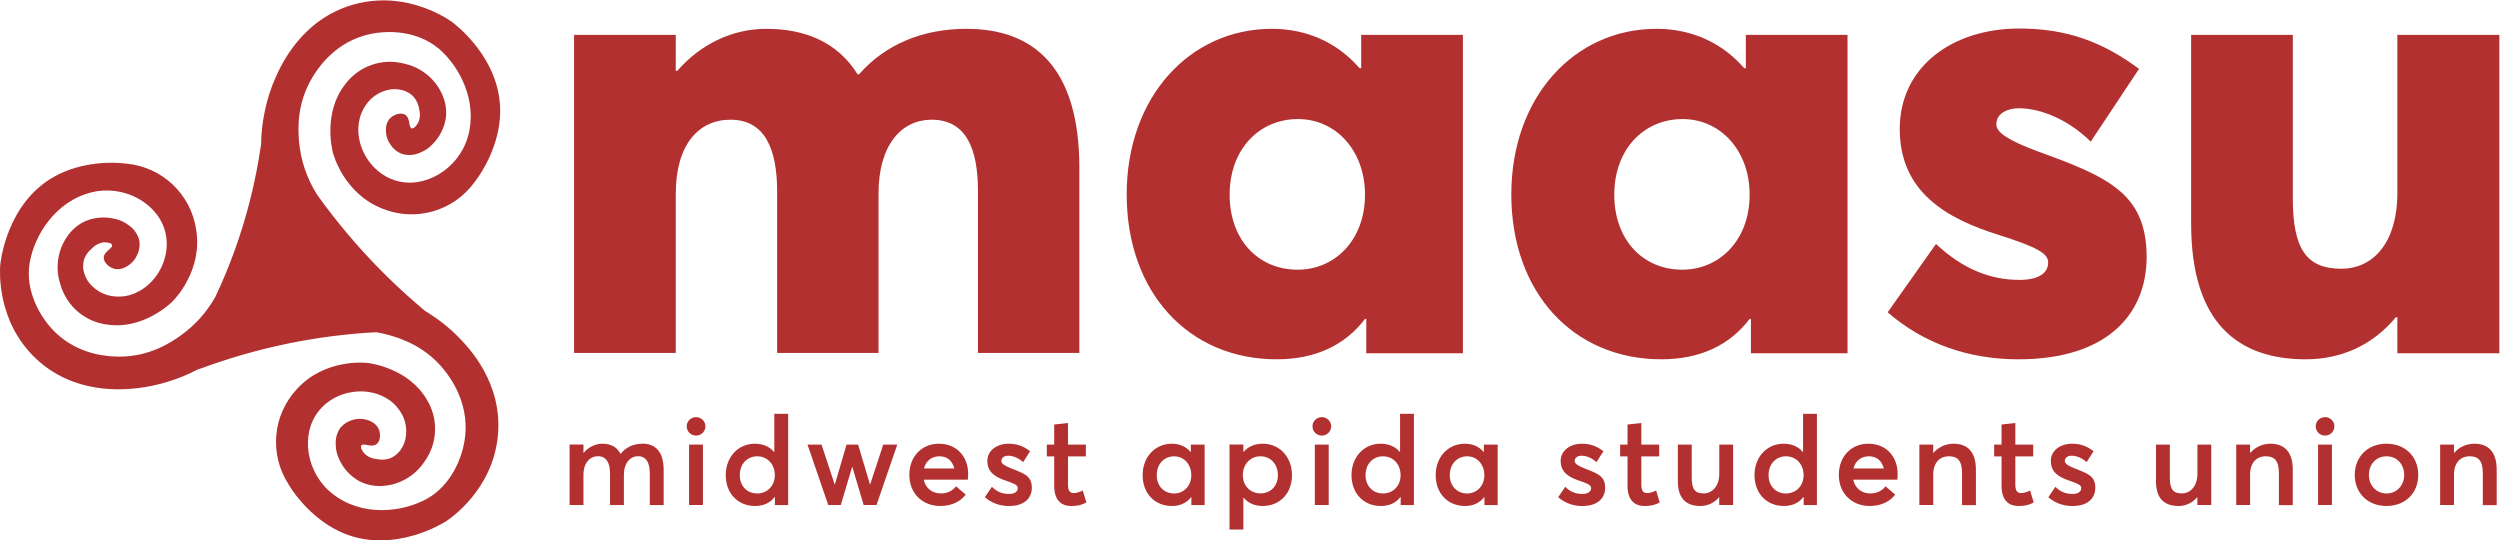 <?xml version="1.0" encoding="UTF-8" standalone="no"?>
<svg
   xmlns:dc="http://purl.org/dc/elements/1.1/"
   xmlns:cc="http://creativecommons.org/ns#"
   xmlns:rdf="http://www.w3.org/1999/02/22-rdf-syntax-ns#"
   xmlns:svg="http://www.w3.org/2000/svg"
   xmlns="http://www.w3.org/2000/svg"
   xmlns:sodipodi="http://sodipodi.sourceforge.net/DTD/sodipodi-0.dtd"
   xmlns:inkscape="http://www.inkscape.org/namespaces/inkscape"
   inkscape:export-ydpi="234.01888"
   inkscape:export-xdpi="234.01888"
   inkscape:export-filename="/home/sam/Downloads/maasu.png"
   inkscape:version="1.0 (4035a4fb49, 2020-05-01)"
   sodipodi:docname="maasu.svg"
   viewBox="0 0 369.201 79.768"
   height="79.768"
   width="369.201"
   xml:space="preserve"
   id="svg28"
   version="1.1"><defs
     id="defs32"><clipPath
       id="clipPath44"
       clipPathUnits="userSpaceOnUse"><path
         id="path42"
         d="M 0,288 H 288 V 0 H 0 Z" /></clipPath></defs><sodipodi:namedview
     inkscape:current-layer="g36"
     inkscape:window-maximized="0"
     inkscape:window-y="50"
     inkscape:window-x="10"
     inkscape:cy="38.835281"
     inkscape:cx="81.918451"
     inkscape:zoom="2.0416667"
     fit-margin-bottom="0"
     fit-margin-right="0"
     fit-margin-left="0"
     fit-margin-top="0"
     showgrid="false"
     id="namedview30"
     inkscape:window-height="1020"
     inkscape:window-width="1900"
     inkscape:pageshadow="2"
     inkscape:pageopacity="0"
     guidetolerance="10"
     gridtolerance="10"
     objecttolerance="10"
     borderopacity="1"
     bordercolor="#666666"
     pagecolor="#ffffff" /><g
     transform="matrix(1.333,0,0,-1.333,-5.02,230.835)"
     inkscape:label="maasu"
     inkscape:groupmode="layer"
     id="g36"><g
       id="g38"><g
         clip-path="url(#clipPath44)"
         id="g40"><g
           transform="translate(51.663,171.952)"
           id="g46"><path
             id="path48"
             style="fill:#b23030;fill-opacity:1;fill-rule:nonzero;stroke:none"
             d="m 0,0 c -1.991,0.876 -5.163,1.736 -8.774,0.703 -5.669,-1.62 -7.93,-6.607 -8.578,-8.038 -1.02,-2.251 -1.606,-5.008 -1.618,-7.457 -0.012,-0.046 -0.022,-0.096 -0.03,-0.146 -0.577,-3.986 -1.562,-7.904 -2.937,-11.69 -0.62,-1.708 -1.319,-3.386 -2.094,-5.029 -0.956,-1.712 -2.283,-3.189 -3.884,-4.323 -1.003,-0.706 -3.367,-2.321 -6.76,-2.312 -0.992,0.006 -4.376,0.068 -7.075,2.671 -1.886,1.818 -3.317,4.76 -2.879,7.594 -0.003,0.04 0.006,0.063 0.013,0.081 0.498,3.049 2.823,6.849 6.862,7.856 3.592,0.892 7.43,-1.216 8.193,-4.497 0.675,-2.927 -1.19,-6.127 -4.015,-6.902 -0.791,-0.206 -1.623,-0.204 -2.413,0.011 -0.602,0.175 -1.155,0.49 -1.614,0.918 -0.453,0.399 -0.786,0.919 -0.96,1.5 -0.17,0.53 -0.166,1.103 0.015,1.632 0.177,0.442 0.464,0.826 0.835,1.122 0.317,0.346 0.737,0.578 1.198,0.664 0.364,0.042 0.944,-0.016 1.028,-0.279 0.134,-0.373 -0.888,-0.691 -0.913,-1.392 -0.019,-0.53 0.539,-1.036 1.057,-1.213 0.84,-0.29 1.583,0.268 1.809,0.437 0.363,0.269 0.647,0.631 0.823,1.047 0.261,0.515 0.344,1.104 0.235,1.671 -0.183,0.682 -0.608,1.272 -1.196,1.661 -0.425,0.324 -0.916,0.552 -1.438,0.667 -1.105,0.287 -2.273,0.204 -3.327,-0.236 -1.872,-0.845 -2.557,-2.622 -2.722,-3.066 -0.458,-1.275 -0.475,-2.666 -0.047,-3.951 0.692,-2.434 2.797,-4.201 5.312,-4.46 3.893,-0.534 6.914,2.381 7.134,2.601 0.222,0.221 3.36,3.446 2.59,7.979 -0.596,3.907 -3.781,6.903 -7.717,7.262 l -0.174,0.022 c -1.263,0.161 -4.791,0.254 -7.845,-1.469 -5.273,-2.965 -5.938,-9.478 -5.961,-9.748 -0.05,-0.601 -0.439,-6.224 3.919,-10.371 4.26,-4.043 9.701,-3.474 11.262,-3.306 2.252,0.242 4.693,1.012 6.715,2.085 0.09,0.017 0.178,0.039 0.263,0.073 6.257,2.323 12.831,3.686 19.496,4.041 0.541,-0.091 1.076,-0.214 1.603,-0.372 1.173,-0.352 3.903,-1.216 5.986,-3.89 0.624,-0.792 2.65,-3.489 2.265,-7.218 -0.269,-2.605 -1.702,-5.546 -4.202,-6.952 l -0.073,-0.038 c -2.706,-1.489 -7.134,-2.004 -10.412,0.556 -2.92,2.275 -3.631,6.597 -1.514,9.221 1.883,2.337 5.555,2.843 7.907,1.097 0.649,-0.495 1.161,-1.153 1.482,-1.905 0.228,-0.579 0.319,-1.203 0.265,-1.821 -0.036,-0.604 -0.24,-1.188 -0.588,-1.684 -0.312,-0.465 -0.766,-0.816 -1.293,-1.003 -0.454,-0.134 -0.934,-0.147 -1.395,-0.037 -0.469,0.032 -0.914,0.218 -1.266,0.528 -0.263,0.249 -0.57,0.749 -0.414,0.978 0.217,0.322 1.094,-0.286 1.663,0.127 0.438,0.307 0.482,1.06 0.302,1.577 -0.286,0.828 -1.189,1.083 -1.46,1.159 -1.007,0.243 -2.068,-0.077 -2.775,-0.839 -0.425,-0.562 -0.626,-1.263 -0.566,-1.966 0.003,-0.532 0.124,-1.057 0.355,-1.538 0.454,-1.048 1.239,-1.918 2.238,-2.474 1.818,-0.953 3.64,-0.397 4.089,-0.253 1.286,0.426 2.392,1.272 3.141,2.402 1.488,2.046 1.579,4.791 0.232,6.932 -1.995,3.391 -6.166,3.963 -6.476,4.003 -0.309,0.039 -4.78,0.509 -7.88,-2.88 -2.695,-2.881 -3.084,-7.225 -0.943,-10.54 l 0.087,-0.15 c 0.658,-1.1 2.765,-3.934 6.019,-5.291 5.588,-2.319 11.123,1.171 11.349,1.32 0.507,0.331 5.174,3.496 5.749,9.482 0.564,5.872 -3.259,9.795 -4.354,10.917 -1.059,1.092 -2.359,2.097 -3.732,2.925 -0.024,0.024 -0.051,0.047 -0.077,0.07 -3.093,2.583 -5.954,5.434 -8.547,8.519 -1.153,1.372 -2.254,2.788 -3.296,4.245 -1.148,1.792 -1.842,3.834 -2.026,5.952 -0.098,1.223 -0.291,4.078 1.438,6.995 0.507,0.857 2.28,3.74 5.893,4.744 2.525,0.703 5.785,0.44 8.004,-1.374 l 0.067,-0.028 c 2.368,-1.986 4.462,-5.918 3.288,-9.905 -1.055,-3.546 -4.818,-5.783 -8.033,-4.775 -2.867,0.896 -4.677,4.131 -3.912,6.955 0.224,0.788 0.649,1.503 1.232,2.078 0.455,0.428 1.003,0.745 1.602,0.925 0.574,0.187 1.19,0.21 1.777,0.066 0.547,-0.119 1.042,-0.413 1.407,-0.836 0.291,-0.374 0.478,-0.817 0.545,-1.286 0.136,-0.455 0.117,-0.944 -0.054,-1.387 -0.147,-0.335 -0.491,-0.804 -0.759,-0.745 -0.381,0.085 -0.136,1.124 -0.726,1.504 -0.448,0.285 -1.166,0.06 -1.58,-0.295 -0.664,-0.562 -0.57,-1.493 -0.54,-1.771 0.051,-0.446 0.218,-0.871 0.484,-1.232 0.311,-0.488 0.775,-0.856 1.321,-1.052 0.679,-0.188 1.404,-0.119 2.038,0.19 0.496,0.2 0.941,0.508 1.304,0.901 0.809,0.804 1.331,1.852 1.484,2.983 0.223,2.043 -0.963,3.536 -1.259,3.901 -0.865,1.042 -2.056,1.764 -3.381,2.047 -2.448,0.639 -5.039,-0.279 -6.539,-2.318 -2.429,-3.093 -1.432,-7.186 -1.361,-7.488 0.07,-0.302 1.256,-4.634 5.557,-6.285 3.664,-1.459 7.852,-0.235 10.157,2.966 0.021,0.027 0.056,0.074 0.107,0.139 0.788,1.026 2.658,4.01 2.728,7.535 C 7.64,-5.226 2.369,-1.35 2.145,-1.192 1.961,-1.06 1.194,-0.526 0,0" /></g></g></g><g
       style="font-variant:normal;font-weight:800;font-stretch:normal;font-size:72.101px;font-family:'Averta ExtraBold';-inkscape-font-specification:Averta-ExtraBold;writing-mode:lr-tb;fill:#b23030;fill-opacity:1;fill-rule:nonzero;stroke:none"
       id="text52"
       transform="matrix(1,0,0,-1,63.707,134.067)"
       aria-label="maasu"><path
         id="path76"
         style="font-style:normal;font-variant:normal;font-weight:800;font-stretch:normal;font-family:Averta;-inkscape-font-specification:'Averta Ultra-Bold'"
         d="m 47.14,-35.91 c -4.858,0 -9.013,1.725 -11.9,5.034 H 35.065 c -2.183,-3.521 -5.774,-5.034 -10.104,-5.034 -3.626,0 -7.182,1.584 -9.858,4.647 h -0.176 v -3.978 H 3.661 V 0 H 14.927 v -17.638 c 0,-5.492 2.57,-8.203 6.055,-8.203 3.837,0 5.175,3.274 5.175,7.956 V 0 h 11.231 v -17.638 c 0,-5.492 2.605,-8.203 5.879,-8.203 3.873,0 5.14,3.274 5.14,7.956 V 0 h 11.231 v -20.525 c 0,-11.125 -5.07,-15.385 -12.498,-15.385 z" /><path
         id="path78"
         style="font-style:normal;font-variant:normal;font-weight:800;font-stretch:normal;font-family:Averta;-inkscape-font-specification:'Averta Ultra-Bold'"
         d="m 90.864,-35.241 v 3.697 H 90.688 c -2.5,-2.887 -5.915,-4.366 -9.717,-4.366 -9.118,0 -16.089,7.569 -16.089,18.342 0,10.914 6.9,18.272 16.617,18.272 4.225,0 7.534,-1.514 9.787,-4.471 h 0.141 V 0.035 H 102.13 V -35.241 Z m -7.041,26.017 c -4.401,0 -7.534,-3.345 -7.534,-8.309 0,-5.034 3.274,-8.379 7.569,-8.379 4.225,0 7.428,3.521 7.428,8.379 0,5.034 -3.345,8.309 -7.464,8.309 z" /><path
         id="path80"
         style="font-style:normal;font-variant:normal;font-weight:800;font-stretch:normal;font-family:Averta;-inkscape-font-specification:'Averta Ultra-Bold'"
         d="m 133.476,-35.241 v 3.697 h -0.176 c -2.5,-2.887 -5.915,-4.366 -9.717,-4.366 -9.118,0 -16.089,7.569 -16.089,18.342 0,10.914 6.9,18.272 16.617,18.272 4.225,0 7.534,-1.514 9.787,-4.471 h 0.141 v 3.802 h 10.703 V -35.241 Z m -7.041,26.017 c -4.401,0 -7.534,-3.345 -7.534,-8.309 0,-5.034 3.274,-8.379 7.569,-8.379 4.225,0 7.428,3.521 7.428,8.379 0,5.034 -3.345,8.309 -7.464,8.309 z" /><path
         id="path82"
         style="font-style:normal;font-variant:normal;font-weight:800;font-stretch:normal;font-family:Averta;-inkscape-font-specification:'Averta Ultra-Bold'"
         d="m 163.695,0.704 c 9.611,0 14.188,-4.823 14.188,-11.371 -0.035,-7.006 -4.26,-8.837 -12.04,-11.653 -3.309,-1.232 -4.612,-2.112 -4.612,-2.992 0,-1.408 1.514,-1.795 2.5,-1.795 2.394,0 5.457,1.232 7.956,3.697 l 5.351,-8.062 c -4.084,-3.028 -8.062,-4.471 -13.273,-4.471 -7.428,0 -13.237,4.26 -13.237,11.125 0,6.971 5.14,9.928 11.019,11.759 4.33,1.373 5.422,2.077 5.422,3.028 0,1.232 -1.127,1.936 -3.169,1.936 -3.309,0 -6.302,-1.232 -9.259,-3.978 l -5.351,7.569 c 4.013,3.485 8.977,5.21 14.505,5.21 z" /><path
         id="path84"
         style="font-style:normal;font-variant:normal;font-weight:800;font-stretch:normal;font-family:Averta;-inkscape-font-specification:'Averta Ultra-Bold'"
         d="m 205.658,-35.241 v 17.462 c 0,5.739 -2.816,8.449 -6.196,8.449 -3.802,0 -5.386,-2.077 -5.386,-7.78 V -35.241 H 182.81 v 20.912 c 0,11.16 5.316,15.033 12.709,15.033 3.873,0 7.393,-1.549 9.963,-4.647 h 0.176 v 3.978 h 11.301 V -35.241 Z" /></g><g
       style="font-variant:normal;font-weight:600;font-stretch:normal;font-size:13.734px;font-family:'Averta Semibold';-inkscape-font-specification:Averta-Semibold;writing-mode:lr-tb;fill:#b23030;fill-opacity:1;fill-rule:nonzero;stroke:none"
       id="text56"
       transform="matrix(1,0,0,-1,65.871,117.219)"
       aria-label="midwest apida students union"><path
         id="path87"
         style="font-style:normal;font-variant:normal;font-weight:600;font-stretch:normal;font-family:Averta;-inkscape-font-specification:'Averta Semi-Bold'"
         d="m 9.066,-6.793 c -0.986,0 -1.837,0.389 -2.401,1.113 h -0.027 c -0.402,-0.758 -1.086,-1.113 -1.992,-1.113 -0.771,0 -1.542,0.355 -2.092,1.019 H 2.535 V -6.699 H 0.999 V 0 H 2.535 v -3.34 c 0,-1.314 0.697,-2.065 1.609,-2.065 0.912,0 1.334,0.704 1.334,1.918 V 0.007 H 7.014 V -3.34 c 0,-1.314 0.697,-2.065 1.562,-2.065 0.912,0 1.308,0.704 1.308,1.918 V 0.007 H 11.42 V -3.876 c 0,-1.998 -0.878,-2.924 -2.354,-2.924 z" /><path
         id="path89"
         style="font-style:normal;font-variant:normal;font-weight:600;font-stretch:normal;font-family:Averta;-inkscape-font-specification:'Averta Semi-Bold'"
         d="m 15.014,-7.692 c 0.563,0 1.033,-0.463 1.033,-1.026 0,-0.557 -0.469,-1.019 -1.033,-1.019 -0.583,0 -1.039,0.463 -1.039,1.019 0,0.563 0.456,1.026 1.039,1.026 z M 14.236,0 h 1.536 V -6.692 H 14.236 Z" /><path
         id="path91"
         style="font-style:normal;font-variant:normal;font-weight:600;font-stretch:normal;font-family:Averta;-inkscape-font-specification:'Averta Semi-Bold'"
         d="m 23.678,-10.106 v 4.218 h -0.034 c -0.503,-0.597 -1.241,-0.905 -2.119,-0.905 -1.837,0 -3.226,1.455 -3.226,3.48 0,2.072 1.388,3.42 3.246,3.42 0.952,0 1.69,-0.355 2.173,-0.999 h 0.027 v 0.899 h 1.469 V -10.106 Z m -1.898,8.825 c -1.133,0 -1.925,-0.838 -1.925,-2.025 0,-1.288 0.858,-2.092 1.931,-2.092 1.153,0 1.951,0.905 1.951,2.092 0,1.214 -0.865,2.025 -1.958,2.025 z" /><path
         id="path93"
         style="font-style:normal;font-variant:normal;font-weight:600;font-stretch:normal;font-family:Averta;-inkscape-font-specification:'Averta Semi-Bold'"
         d="m 35.746,-6.692 -1.448,4.412 h -0.02 l -1.314,-4.412 h -1.281 l -1.294,4.406 h -0.027 L 28.912,-6.692 H 27.357 L 29.657,0 h 1.388 l 1.254,-4.211 h 0.027 L 33.58,0 h 1.422 l 2.3,-6.692 z" /><path
         id="path95"
         style="font-style:normal;font-variant:normal;font-weight:600;font-stretch:normal;font-family:Averta;-inkscape-font-specification:'Averta Semi-Bold'"
         d="m 45.157,-3.427 c 0,-1.951 -1.274,-3.366 -3.252,-3.366 -1.864,0 -3.266,1.395 -3.266,3.447 0,2.092 1.475,3.454 3.427,3.454 1.314,0 2.253,-0.53 2.823,-1.261 l -1.073,-0.919 c -0.342,0.429 -0.892,0.791 -1.67,0.791 -0.986,0 -1.71,-0.577 -1.911,-1.529 h 4.882 c 0.02,-0.121 0.04,-0.376 0.04,-0.61 z m -3.172,-1.972 c 0.878,0 1.435,0.536 1.636,1.348 h -3.36 c 0.221,-0.872 0.885,-1.348 1.723,-1.348 z" /><path
         id="path97"
         style="font-style:normal;font-variant:normal;font-weight:600;font-stretch:normal;font-family:Averta;-inkscape-font-specification:'Averta Semi-Bold'"
         d="m 49.709,0.107 c 1.703,0 2.501,-0.899 2.501,-2.025 0,-1.334 -0.899,-1.589 -2.32,-2.153 -0.637,-0.255 -1.06,-0.49 -1.06,-0.818 0,-0.409 0.429,-0.577 0.731,-0.577 0.523,0 1.14,0.215 1.683,0.718 l 0.771,-1.207 c -0.751,-0.604 -1.522,-0.838 -2.374,-0.838 -1.368,0 -2.36,0.805 -2.36,1.898 0,1.314 0.946,1.817 2.045,2.193 0.878,0.302 1.328,0.469 1.328,0.818 0,0.389 -0.349,0.657 -0.939,0.657 -0.825,0 -1.395,-0.262 -1.931,-0.791 l -0.778,1.153 c 0.711,0.624 1.63,0.979 2.709,0.979 z" /><path
         id="path99"
         style="font-style:normal;font-variant:normal;font-weight:600;font-stretch:normal;font-family:Averta;-inkscape-font-specification:'Averta Semi-Bold'"
         d="m 56.559,0.107 c 0.872,0 1.294,-0.181 1.697,-0.389 L 57.853,-1.609 c -0.355,0.188 -0.731,0.288 -0.992,0.288 -0.429,0 -0.644,-0.248 -0.644,-0.932 v -3.132 h 1.978 v -1.308 h -1.978 v -2.394 l -1.529,0.168 v 2.226 h -0.818 v 1.308 h 0.818 v 3.272 c 0,1.495 0.711,2.22 1.871,2.22 z" /><path
         id="path101"
         style="font-style:normal;font-variant:normal;font-weight:600;font-stretch:normal;font-family:Averta;-inkscape-font-specification:'Averta Semi-Bold'"
         d="m 69.824,-6.692 v 0.805 h -0.034 c -0.503,-0.597 -1.22,-0.905 -2.072,-0.905 -1.844,0 -3.232,1.455 -3.232,3.48 0,2.072 1.388,3.42 3.246,3.42 0.925,0 1.643,-0.355 2.139,-0.999 h 0.013 v 0.899 h 1.469 V -6.692 Z m -1.851,5.412 c -1.133,0 -1.925,-0.838 -1.925,-2.025 0,-1.288 0.858,-2.092 1.931,-2.092 1.1,0 1.898,0.905 1.898,2.092 0,1.214 -0.865,2.025 -1.904,2.025 z" /><path
         id="path103"
         style="font-style:normal;font-variant:normal;font-weight:600;font-stretch:normal;font-family:Averta;-inkscape-font-specification:'Averta Semi-Bold'"
         d="m 77.798,-6.793 c -0.885,0 -1.616,0.315 -2.126,0.905 h -0.027 v -0.811 H 74.11 V 2.716 h 1.536 v -3.534 h 0.02 c 0.49,0.59 1.207,0.925 2.119,0.925 1.858,0 3.246,-1.355 3.246,-3.42 0,-2.032 -1.388,-3.48 -3.232,-3.48 z M 77.544,-1.288 c -1.093,0 -1.958,-0.811 -1.958,-2.025 0,-1.18 0.798,-2.086 1.951,-2.086 1.073,0 1.931,0.805 1.931,2.092 0,1.187 -0.791,2.018 -1.925,2.018 z" /><path
         id="path105"
         style="font-style:normal;font-variant:normal;font-weight:600;font-stretch:normal;font-family:Averta;-inkscape-font-specification:'Averta Semi-Bold'"
         d="m 84.341,-7.692 c 0.563,0 1.033,-0.463 1.033,-1.026 0,-0.557 -0.469,-1.019 -1.033,-1.019 -0.583,0 -1.039,0.463 -1.039,1.019 0,0.563 0.456,1.026 1.039,1.026 z M 83.563,0 h 1.536 v -6.692 h -1.536 z" /><path
         id="path107"
         style="font-style:normal;font-variant:normal;font-weight:600;font-stretch:normal;font-family:Averta;-inkscape-font-specification:'Averta Semi-Bold'"
         d="m 93.005,-10.106 v 4.218 h -0.034 c -0.503,-0.597 -1.241,-0.905 -2.119,-0.905 -1.837,0 -3.226,1.455 -3.226,3.48 0,2.072 1.388,3.42 3.246,3.42 0.952,0 1.69,-0.355 2.173,-0.999 h 0.027 v 0.899 h 1.469 V -10.106 Z m -1.898,8.825 c -1.133,0 -1.925,-0.838 -1.925,-2.025 0,-1.288 0.858,-2.092 1.931,-2.092 1.153,0 1.951,0.905 1.951,2.092 0,1.214 -0.865,2.025 -1.958,2.025 z" /><path
         id="path109"
         style="font-style:normal;font-variant:normal;font-weight:600;font-stretch:normal;font-family:Averta;-inkscape-font-specification:'Averta Semi-Bold'"
         d="m 102.29,-6.692 v 0.805 h -0.034 c -0.503,-0.597 -1.22,-0.905 -2.072,-0.905 -1.844,0 -3.232,1.455 -3.232,3.48 0,2.072 1.388,3.42 3.246,3.42 0.925,0 1.643,-0.355 2.139,-0.999 h 0.013 v 0.899 h 1.469 V -6.692 Z m -1.851,5.412 c -1.133,0 -1.925,-0.838 -1.925,-2.025 0,-1.288 0.858,-2.092 1.931,-2.092 1.1,0 1.898,0.905 1.898,2.092 0,1.214 -0.865,2.025 -1.904,2.025 z" /><path
         id="path111"
         style="font-style:normal;font-variant:normal;font-weight:600;font-stretch:normal;font-family:Averta;-inkscape-font-specification:'Averta Semi-Bold'"
         d="m 113.227,0.107 c 1.703,0 2.501,-0.899 2.501,-2.025 0,-1.334 -0.899,-1.589 -2.32,-2.153 -0.637,-0.255 -1.06,-0.49 -1.06,-0.818 0,-0.409 0.429,-0.577 0.731,-0.577 0.523,0 1.14,0.215 1.683,0.718 l 0.771,-1.207 c -0.751,-0.604 -1.522,-0.838 -2.374,-0.838 -1.368,0 -2.36,0.805 -2.36,1.898 0,1.314 0.946,1.817 2.045,2.193 0.878,0.302 1.328,0.469 1.328,0.818 0,0.389 -0.349,0.657 -0.939,0.657 -0.825,0 -1.395,-0.262 -1.931,-0.791 l -0.778,1.153 c 0.711,0.624 1.63,0.979 2.709,0.979 z" /><path
         id="path113"
         style="font-style:normal;font-variant:normal;font-weight:600;font-stretch:normal;font-family:Averta;-inkscape-font-specification:'Averta Semi-Bold'"
         d="m 120.076,0.107 c 0.872,0 1.294,-0.181 1.697,-0.389 l -0.402,-1.328 c -0.355,0.188 -0.731,0.288 -0.992,0.288 -0.429,0 -0.644,-0.248 -0.644,-0.932 v -3.132 h 1.978 v -1.308 h -1.978 v -2.394 l -1.529,0.168 v 2.226 h -0.818 v 1.308 h 0.818 v 3.272 c 0,1.495 0.711,2.22 1.871,2.22 z" /><path
         id="path115"
         style="font-style:normal;font-variant:normal;font-weight:600;font-stretch:normal;font-family:Averta;-inkscape-font-specification:'Averta Semi-Bold'"
         d="m 128.374,-6.692 v 3.205 c 0,1.448 -0.825,2.2 -1.723,2.2 -0.932,0 -1.334,-0.402 -1.334,-1.744 v -3.661 h -1.536 v 4.077 c 0,1.992 1.026,2.723 2.501,2.723 0.785,0 1.529,-0.335 2.065,-0.972 h 0.02 V 0 h 1.536 v -6.692 z" /><path
         id="path117"
         style="font-style:normal;font-variant:normal;font-weight:600;font-stretch:normal;font-family:Averta;-inkscape-font-specification:'Averta Semi-Bold'"
         d="m 137.653,-10.106 v 4.218 h -0.034 c -0.503,-0.597 -1.241,-0.905 -2.119,-0.905 -1.837,0 -3.226,1.455 -3.226,3.48 0,2.072 1.388,3.42 3.246,3.42 0.952,0 1.69,-0.355 2.173,-0.999 h 0.027 v 0.899 h 1.469 V -10.106 Z m -1.898,8.825 c -1.133,0 -1.925,-0.838 -1.925,-2.025 0,-1.288 0.858,-2.092 1.931,-2.092 1.153,0 1.951,0.905 1.951,2.092 0,1.214 -0.865,2.025 -1.958,2.025 z" /><path
         id="path119"
         style="font-style:normal;font-variant:normal;font-weight:600;font-stretch:normal;font-family:Averta;-inkscape-font-specification:'Averta Semi-Bold'"
         d="m 148.132,-3.427 c 0,-1.951 -1.274,-3.366 -3.252,-3.366 -1.864,0 -3.266,1.395 -3.266,3.447 0,2.092 1.475,3.454 3.427,3.454 1.314,0 2.253,-0.53 2.823,-1.261 l -1.073,-0.919 c -0.342,0.429 -0.892,0.791 -1.67,0.791 -0.986,0 -1.71,-0.577 -1.911,-1.529 h 4.882 c 0.02,-0.121 0.04,-0.376 0.04,-0.61 z m -3.172,-1.972 c 0.878,0 1.435,0.536 1.636,1.348 h -3.36 c 0.221,-0.872 0.885,-1.348 1.723,-1.348 z" /><path
         id="path121"
         style="font-style:normal;font-variant:normal;font-weight:600;font-stretch:normal;font-family:Averta;-inkscape-font-specification:'Averta Semi-Bold'"
         d="m 154.34,-6.793 c -0.865,0 -1.676,0.355 -2.246,1.019 h -0.02 v -0.919 h -1.536 V 0 h 1.536 v -3.36 c 0,-1.314 0.697,-2.039 1.737,-2.039 0.925,0 1.455,0.443 1.455,1.858 v 3.554 h 1.536 V -3.936 c 0,-2.012 -0.992,-2.857 -2.461,-2.857 z" /><path
         id="path123"
         style="font-style:normal;font-variant:normal;font-weight:600;font-stretch:normal;font-family:Averta;-inkscape-font-specification:'Averta Semi-Bold'"
         d="m 161.511,0.107 c 0.872,0 1.294,-0.181 1.697,-0.389 l -0.402,-1.328 c -0.355,0.188 -0.731,0.288 -0.992,0.288 -0.429,0 -0.644,-0.248 -0.644,-0.932 v -3.132 h 1.978 v -1.308 h -1.978 v -2.394 l -1.529,0.168 v 2.226 h -0.818 v 1.308 h 0.818 v 3.272 c 0,1.495 0.711,2.22 1.871,2.22 z" /><path
         id="path125"
         style="font-style:normal;font-variant:normal;font-weight:600;font-stretch:normal;font-family:Averta;-inkscape-font-specification:'Averta Semi-Bold'"
         d="m 167.53,0.107 c 1.703,0 2.501,-0.899 2.501,-2.025 0,-1.334 -0.899,-1.589 -2.32,-2.153 -0.637,-0.255 -1.06,-0.49 -1.06,-0.818 0,-0.409 0.429,-0.577 0.731,-0.577 0.523,0 1.14,0.215 1.683,0.718 l 0.771,-1.207 c -0.751,-0.604 -1.522,-0.838 -2.374,-0.838 -1.368,0 -2.36,0.805 -2.36,1.898 0,1.314 0.946,1.817 2.045,2.193 0.878,0.302 1.328,0.469 1.328,0.818 0,0.389 -0.349,0.657 -0.939,0.657 -0.825,0 -1.395,-0.262 -1.931,-0.791 l -0.778,1.153 c 0.711,0.624 1.63,0.979 2.709,0.979 z" /><path
         id="path127"
         style="font-style:normal;font-variant:normal;font-weight:600;font-stretch:normal;font-family:Averta;-inkscape-font-specification:'Averta Semi-Bold'"
         d="m 181.345,-6.692 v 3.205 c 0,1.448 -0.825,2.2 -1.723,2.2 -0.932,0 -1.334,-0.402 -1.334,-1.744 v -3.661 h -1.536 v 4.077 c 0,1.992 1.026,2.723 2.501,2.723 0.785,0 1.529,-0.335 2.065,-0.972 h 0.02 V 0 h 1.536 v -6.692 z" /><path
         id="path129"
         style="font-style:normal;font-variant:normal;font-weight:600;font-stretch:normal;font-family:Averta;-inkscape-font-specification:'Averta Semi-Bold'"
         d="m 189.443,-6.793 c -0.865,0 -1.676,0.355 -2.246,1.019 h -0.02 v -0.919 h -1.536 V 0 h 1.536 v -3.36 c 0,-1.314 0.697,-2.039 1.737,-2.039 0.925,0 1.455,0.443 1.455,1.858 v 3.554 h 1.536 V -3.936 c 0,-2.012 -0.992,-2.857 -2.461,-2.857 z" /><path
         id="path131"
         style="font-style:normal;font-variant:normal;font-weight:600;font-stretch:normal;font-family:Averta;-inkscape-font-specification:'Averta Semi-Bold'"
         d="m 195.487,-7.692 c 0.563,0 1.033,-0.463 1.033,-1.026 0,-0.557 -0.469,-1.019 -1.033,-1.019 -0.583,0 -1.039,0.463 -1.039,1.019 0,0.563 0.456,1.026 1.039,1.026 z M 194.709,0 h 1.536 v -6.692 h -1.536 z" /><path
         id="path133"
         style="font-style:normal;font-variant:normal;font-weight:600;font-stretch:normal;font-family:Averta;-inkscape-font-specification:'Averta Semi-Bold'"
         d="m 202.293,0.107 c 2.052,0 3.514,-1.402 3.514,-3.44 0,-2.052 -1.462,-3.46 -3.514,-3.46 -2.119,0 -3.521,1.482 -3.521,3.46 0,1.965 1.402,3.44 3.521,3.44 z m 0,-1.388 c -1.153,0 -1.951,-0.905 -1.951,-2.052 0,-1.167 0.785,-2.065 1.958,-2.065 1.1,0 1.951,0.838 1.951,2.065 0,1.207 -0.865,2.052 -1.951,2.052 z" /><path
         id="path135"
         style="font-style:normal;font-variant:normal;font-weight:600;font-stretch:normal;font-family:Averta;-inkscape-font-specification:'Averta Semi-Bold'"
         d="m 212.035,-6.793 c -0.865,0 -1.676,0.355 -2.246,1.019 h -0.02 v -0.919 h -1.536 V 0 h 1.536 v -3.36 c 0,-1.314 0.697,-2.039 1.737,-2.039 0.925,0 1.455,0.443 1.455,1.858 v 3.554 h 1.536 V -3.936 c 0,-2.012 -0.992,-2.857 -2.461,-2.857 z" /></g></g></svg>
